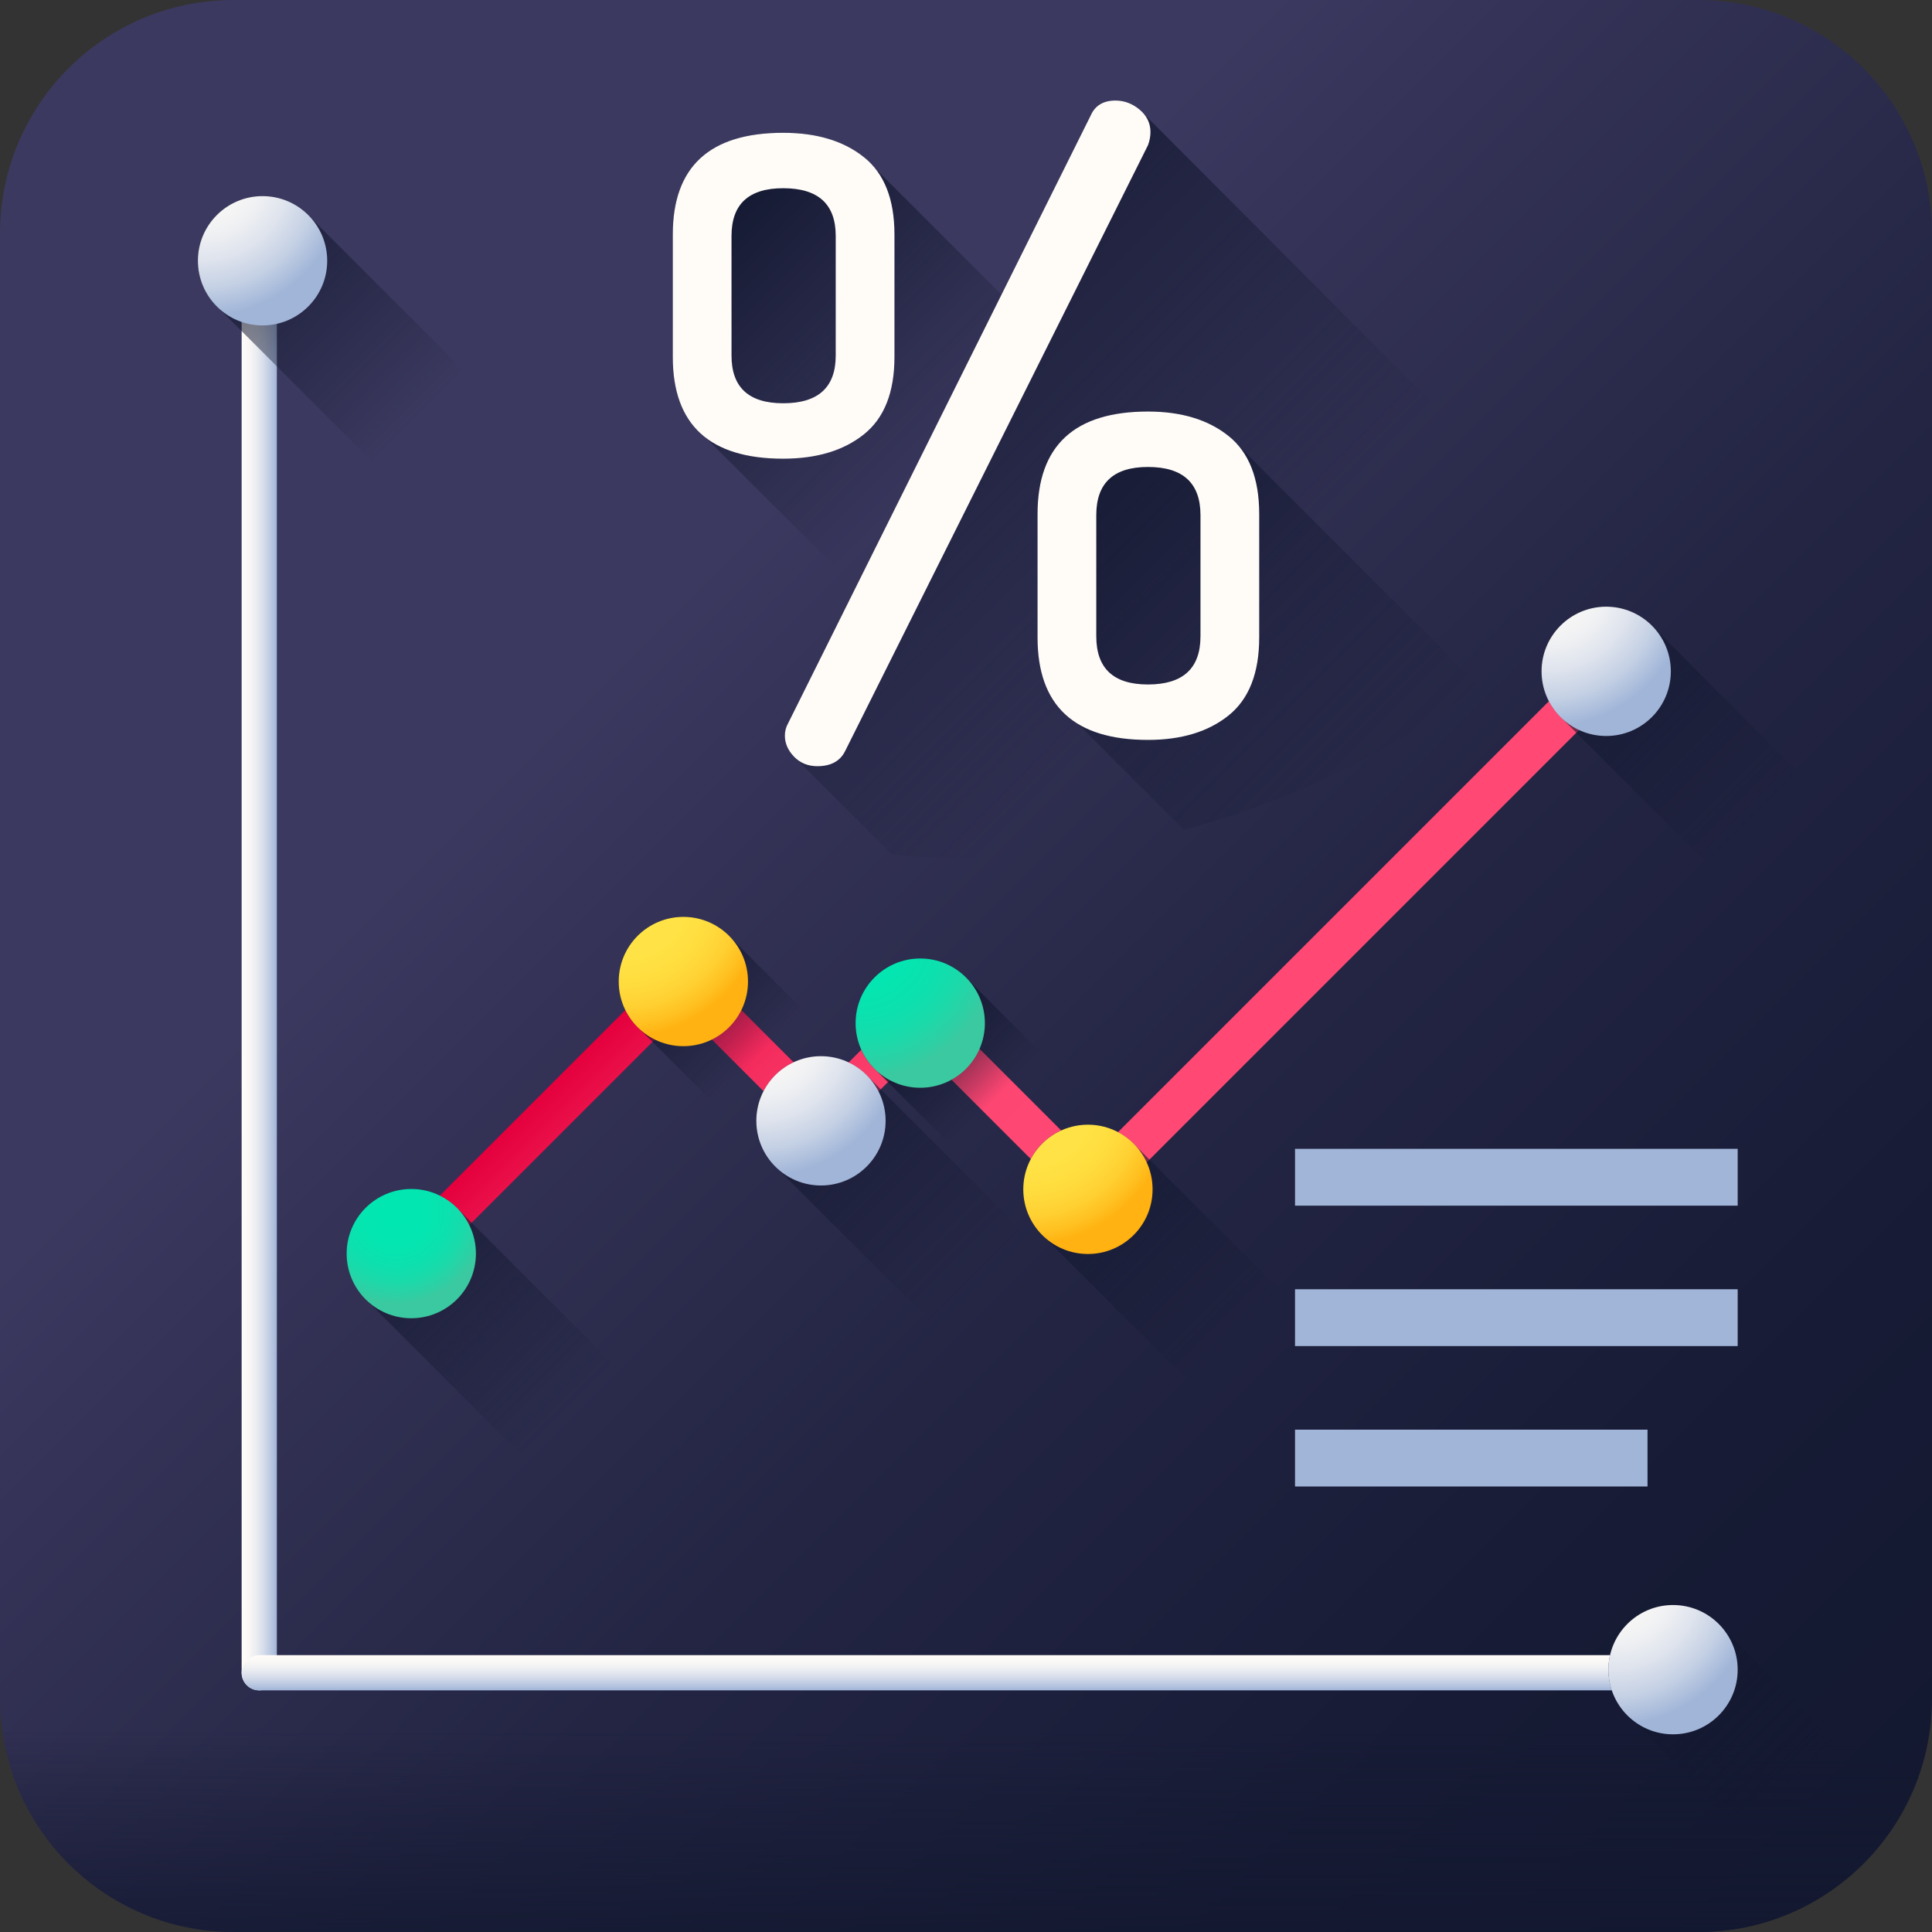 <svg height="512pt" viewBox="0 0 512 512" width="512pt" xmlns="http://www.w3.org/2000/svg" xmlns:xlink="http://www.w3.org/1999/xlink"><rect x="0" y="0" width="512" height="512" fill="#333333" stroke="none"/><linearGradient id="a" gradientUnits="userSpaceOnUse" x1="168.255" x2="513.949" y1="168.255" y2="513.949"><stop offset="0" stop-color="#3b395f"/><stop offset=".063" stop-color="#37355a"/><stop offset=".403" stop-color="#232543"/><stop offset=".723" stop-color="#171b35"/><stop offset="1" stop-color="#131830"/></linearGradient><linearGradient id="b"><stop offset="0" stop-color="#131830" stop-opacity="0"/><stop offset="1" stop-color="#131830"/></linearGradient><linearGradient id="c" gradientUnits="userSpaceOnUse" x1="256" x2="256" xlink:href="#b" y1="458.311" y2="529.357"/><linearGradient id="d" gradientUnits="userSpaceOnUse" x1="250.609" x2="184.667" xlink:href="#b" y1="121.534" y2="55.591"/><linearGradient id="e" gradientUnits="userSpaceOnUse" x1="314.47" x2="209.928" xlink:href="#b" y1="173.042" y2="68.499"/><linearGradient id="f" gradientUnits="userSpaceOnUse" x1="363.648" x2="260.39" xlink:href="#b" y1="211.787" y2="108.529"/><linearGradient id="g"><stop offset="0" stop-color="#fffcf8"/><stop offset=".188" stop-color="#faf8f6"/><stop offset=".404" stop-color="#eceef2"/><stop offset=".635" stop-color="#d5dcea"/><stop offset=".875" stop-color="#b5c4df"/><stop offset="1" stop-color="#a1b5d8"/></linearGradient><linearGradient id="h" gradientTransform="matrix(0 -1.004 1.004 0 464.537 -283.293)" gradientUnits="userSpaceOnUse" x1="-537.187" x2="-537.187" xlink:href="#g" y1="-398.936" y2="-389.637"/><linearGradient id="i" gradientUnits="userSpaceOnUse" x1="256" x2="256" xlink:href="#g" y1="438.629" y2="447.964"/><linearGradient id="j" gradientUnits="userSpaceOnUse" x1="312.052" x2="222.791" y1="299.869" y2="210.608"><stop offset="0" stop-color="#ff4974"/><stop offset=".326" stop-color="#fe4672"/><stop offset=".532" stop-color="#fb3e6c"/><stop offset=".705" stop-color="#f52f60"/><stop offset=".859" stop-color="#ee1a51"/><stop offset="1" stop-color="#e4003d"/></linearGradient><linearGradient id="k" gradientUnits="userSpaceOnUse" x1="467.251" x2="404.259" xlink:href="#b" y1="219.504" y2="156.511"/><linearGradient id="l" gradientUnits="userSpaceOnUse" x1="329.908" x2="266.915" xlink:href="#b" y1="356.782" y2="293.789"/><linearGradient id="m" gradientUnits="userSpaceOnUse" x1="263.876" x2="242.944" xlink:href="#b" y1="291.141" y2="270.209"/><linearGradient id="n" gradientUnits="userSpaceOnUse" x1="259.159" x2="196.166" xlink:href="#b" y1="338.625" y2="275.632"/><linearGradient id="o" gradientUnits="userSpaceOnUse" x1="200.963" x2="174.486" xlink:href="#b" y1="279.982" y2="253.505"/><linearGradient id="p" gradientUnits="userSpaceOnUse" x1="150.584" x2="87.591" xlink:href="#b" y1="373.81" y2="310.818"/><linearGradient id="q"><stop offset="0" stop-color="#00e7b2"/><stop offset=".352" stop-color="#03e6b1"/><stop offset=".575" stop-color="#0be1af"/><stop offset=".762" stop-color="#1adaaa"/><stop offset=".928" stop-color="#2fcfa4"/><stop offset="1" stop-color="#3ac9a0"/></linearGradient><radialGradient id="r" cx="104.93" cy="321.267" gradientUnits="userSpaceOnUse" r="24.194" xlink:href="#q"/><linearGradient id="s"><stop offset="0" stop-color="#ffe548"/><stop offset=".435" stop-color="#ffe346"/><stop offset=".639" stop-color="#ffdc3e"/><stop offset=".795" stop-color="#ffd032"/><stop offset=".925" stop-color="#ffbf1f"/><stop offset="1" stop-color="#ffb211"/></linearGradient><radialGradient id="t" cx="165.097" cy="236.445" gradientUnits="userSpaceOnUse" r="38.434" xlink:href="#s"/><linearGradient id="u"><stop offset="0" stop-color="#fffcf8"/><stop offset=".224" stop-color="#fbf9f7"/><stop offset=".425" stop-color="#f0f1f3"/><stop offset=".618" stop-color="#dee3ed"/><stop offset=".806" stop-color="#c4d0e4"/><stop offset=".988" stop-color="#a3b7d9"/><stop offset="1" stop-color="#a1b5d8"/></linearGradient><radialGradient id="v" cx="201.568" cy="273.363" gradientUnits="userSpaceOnUse" r="38.434" xlink:href="#u"/><radialGradient id="w" cx="226.931" cy="247.469" gradientUnits="userSpaceOnUse" r="38.435" xlink:href="#q"/><radialGradient id="x" cx="272.317" cy="291.52" gradientUnits="userSpaceOnUse" r="38.434" xlink:href="#s"/><radialGradient id="y" cx="409.661" cy="154.243" gradientUnits="userSpaceOnUse" r="38.434" xlink:href="#u"/><linearGradient id="z" gradientUnits="userSpaceOnUse" x1="111.173" x2="48.18" xlink:href="#b" y1="110.699" y2="47.707"/><radialGradient id="A" cx="53.582" cy="45.438" gradientUnits="userSpaceOnUse" r="38.434" xlink:href="#u"/><linearGradient id="B" gradientUnits="userSpaceOnUse" x1="477.756" x2="423.22" xlink:href="#b" y1="476.863" y2="422.327"/><radialGradient id="C" cx="427.376" cy="418.812" gradientUnits="userSpaceOnUse" r="38.434" xlink:href="#u"/><path d="m450.105 512h-388.211c-34.184 0-61.895-27.711-61.895-61.895v-388.211c0-34.184 27.711-61.895 61.895-61.895h388.211c34.184 0 61.895 27.711 61.895 61.895v388.211c0 34.184-27.711 61.895-61.895 61.895zm0 0" fill="url(#a)"/><path d="m0 421.262v28.844c0 34.184 27.711 61.895 61.895 61.895h388.211c34.184 0 61.895-27.711 61.895-61.895v-28.844zm0 0" fill="url(#c)"/><path d="m378.543 191.211-149.582-149.551c-5.387-4.309-12.52-6.465-21.402-6.465-19.508 0-29.262 8.984-29.262 26.961v32.438c0 9.734 2.883 16.805 8.602 21.27l108.359 108.086c30.27-5.312 58.453-16.652 83.285-32.738zm0 0" fill="url(#d)"/><path d="m424.488 151.805-122.48-122.746c-1.914-1.605-4.047-2.414-6.402-2.414-3.207 0-5.391 1.316-6.555 3.945l-80.18 161.059c-.578 1.023-.871 2.121-.871 3.285 0 2.047.809 3.91 2.43 5.59l25.977 25.98c6.457.555 12.988.855 19.594.855 66.992 0 127.156-29.199 168.488-75.555zm0 0" fill="url(#e)"/><path d="m325.625 115.527c-5.387-4.309-12.523-6.465-21.402-6.465-19.508 0-29.262 8.988-29.262 26.961v32.441c0 9.73 2.883 16.801 8.602 21.266l30.156 30.156c28.707-7.578 55.176-20.668 78.203-38.074zm0 0" fill="url(#f)"/><g fill="#fffcf8"><path d="m178.297 94.594v-32.438c0-17.977 9.754-26.961 29.262-26.961 8.883 0 16.016 2.156 21.402 6.465 5.383 4.312 8.078 11.145 8.078 20.496v32.438c0 9.355-2.695 16.188-8.078 20.496-5.387 4.312-12.52 6.465-21.402 6.465-19.508 0-29.262-8.984-29.262-26.961zm15.562-.363c0 8.426 4.566 12.641 13.699 12.641 9.277 0 13.918-4.215 13.918-12.641v-31.711c0-8.422-4.641-12.641-13.918-12.641-9.137 0-13.699 4.219-13.699 12.641zm0 0"/><path d="m208 194.934c0-1.168.293-2.262.871-3.285l80.18-161.059c1.164-2.629 3.348-3.945 6.555-3.945 2.355 0 4.488.805 6.402 2.41 1.914 1.613 2.875 3.582 2.875 5.922 0 1.168-.219 2.336-.656 3.504l-80.18 160.398c-1.312 2.777-3.789 4.168-7.43 4.168-2.504 0-4.566-.844-6.188-2.523-1.621-1.68-2.43-3.543-2.43-5.59zm0 0"/><path d="m325.625 115.582c-5.387-4.344-12.523-6.52-21.402-6.52-19.508 0-29.262 9.055-29.262 27.168v32.688c0 18.109 9.754 27.164 29.262 27.164 8.883 0 16.016-2.172 21.402-6.512 5.383-4.344 8.078-11.227 8.078-20.652v-32.688c0-9.426-2.695-16.309-8.078-20.648zm-7.484 53.027c0 8.527-4.641 12.785-13.918 12.785-9.137 0-13.699-4.258-13.699-12.785v-32.074c0-8.523 4.566-12.785 13.699-12.785 9.277 0 13.918 4.262 13.918 12.785zm0 0"/></g><path d="m73.371 68.703v374.594c0 2.578-2.09 4.668-4.668 4.668s-4.664-2.09-4.664-4.668v-374.594c0-2.578 2.09-4.664 4.664-4.664 2.578-.004 4.668 2.086 4.668 4.664zm0 0" fill="url(#h)"/><path d="m443.297 447.965h-374.594c-2.578 0-4.668-2.09-4.668-4.668s2.09-4.668 4.668-4.668h374.594c2.578 0 4.664 2.09 4.664 4.668.004 2.578-2.086 4.668-4.664 4.668zm0 0" fill="url(#i)"/><path d="m108.988 337.738c-1.41 0-2.824-.539-3.902-1.617-2.156-2.156-2.156-5.652 0-7.809l72.102-72.105c2.156-2.152 5.652-2.152 7.809 0l32.629 32.629 22.52-22.523c1.035-1.035 2.441-1.617 3.906-1.617 1.461 0 2.867.582 3.902 1.617l41.02 41.02 132.977-132.977c2.156-2.156 5.652-2.156 7.809 0s2.156 5.652 0 7.809l-136.883 136.883c-1.035 1.035-2.441 1.617-3.902 1.617-1.465 0-2.867-.582-3.906-1.617l-41.016-41.02-22.52 22.52c-2.16 2.156-5.652 2.156-7.809 0l-32.629-32.625-68.199 68.199c-1.078 1.078-2.492 1.617-3.906 1.617zm0 0" fill="url(#j)"/><path d="m438.203 166.27c-3.129-3.371-7.586-5.492-12.547-5.492-9.461 0-17.133 7.672-17.133 17.133 0 4.961 2.121 9.414 5.492 12.543l45.207 45.207c3.125 3.367 7.582 5.488 12.543 5.488 9.461 0 17.133-7.668 17.133-17.129 0-4.961-2.121-9.418-5.492-12.547zm0 0" fill="url(#k)"/><path d="m300.859 303.547c-3.129-3.371-7.586-5.492-12.547-5.492-9.461 0-17.133 7.672-17.133 17.133 0 4.961 2.121 9.418 5.492 12.547l45.207 45.203c3.125 3.371 7.582 5.492 12.543 5.492 9.461 0 17.133-7.672 17.133-17.133 0-4.961-2.121-9.418-5.492-12.547zm0 0" fill="url(#l)"/><path d="m256.414 259.496c-3.125-3.371-7.582-5.492-12.543-5.492-9.461 0-17.133 7.672-17.133 17.133 0 4.961 2.121 9.414 5.492 12.543l45.203 45.203c3.129 3.371 7.586 5.492 12.547 5.492 9.461 0 17.133-7.668 17.133-17.129 0-4.965-2.121-9.418-5.492-12.547zm0 0" fill="url(#m)"/><path d="m230.109 285.391c-3.129-3.371-7.582-5.492-12.543-5.492-9.465 0-17.133 7.672-17.133 17.133 0 4.961 2.121 9.414 5.492 12.547l45.203 45.203c3.129 3.367 7.582 5.488 12.547 5.488 9.461 0 17.129-7.668 17.129-17.129 0-4.961-2.121-9.418-5.492-12.547zm0 0" fill="url(#n)"/><path d="m193.637 248.473c-3.125-3.371-7.582-5.492-12.543-5.492-9.461 0-17.133 7.668-17.133 17.133 0 4.961 2.121 9.414 5.492 12.543l45.203 45.203c3.129 3.371 7.586 5.492 12.547 5.492 9.461 0 17.133-7.668 17.133-17.133 0-4.961-2.121-9.414-5.492-12.543zm0 0" fill="url(#o)"/><path d="m121.535 320.578c-3.129-3.371-7.586-5.492-12.547-5.492-9.461 0-17.129 7.668-17.129 17.129 0 4.965 2.121 9.418 5.488 12.547l45.207 45.203c3.129 3.371 7.582 5.492 12.543 5.492 9.465 0 17.133-7.672 17.133-17.133 0-4.961-2.121-9.414-5.492-12.543zm0 0" fill="url(#p)"/><path d="m126.121 332.215c0 9.465-7.668 17.133-17.133 17.133-9.461 0-17.129-7.668-17.129-17.133 0-9.461 7.668-17.129 17.129-17.129 9.465 0 17.133 7.668 17.133 17.129zm0 0" fill="url(#r)"/><path d="m198.227 260.113c0 9.461-7.672 17.133-17.133 17.133s-17.133-7.672-17.133-17.133c0-9.461 7.672-17.133 17.133-17.133s17.133 7.672 17.133 17.133zm0 0" fill="url(#t)"/><path d="m234.695 297.031c0 9.461-7.668 17.133-17.129 17.133-9.465 0-17.133-7.672-17.133-17.133s7.668-17.133 17.133-17.133c9.461 0 17.129 7.672 17.129 17.133zm0 0" fill="url(#v)"/><path d="m261.004 271.137c0 9.461-7.672 17.133-17.133 17.133-9.461 0-17.133-7.672-17.133-17.133 0-9.461 7.672-17.133 17.133-17.133 9.461 0 17.133 7.672 17.133 17.133zm0 0" fill="url(#w)"/><path d="m305.445 315.188c0 9.461-7.672 17.133-17.133 17.133s-17.133-7.672-17.133-17.133 7.672-17.133 17.133-17.133 17.133 7.672 17.133 17.133zm0 0" fill="url(#x)"/><path d="m442.789 177.91c0 9.461-7.668 17.133-17.133 17.133-9.461 0-17.129-7.672-17.129-17.133 0-9.461 7.668-17.133 17.129-17.133 9.465 0 17.133 7.672 17.133 17.133zm0 0" fill="url(#y)"/><path d="m82.125 57.465c-3.129-3.371-7.586-5.492-12.547-5.492-9.461 0-17.133 7.672-17.133 17.133 0 4.961 2.121 9.414 5.492 12.543l45.207 45.207c3.125 3.367 7.582 5.488 12.543 5.488 9.461 0 17.133-7.668 17.133-17.129 0-4.965-2.121-9.418-5.492-12.547zm0 0" fill="url(#z)"/><path d="m86.711 69.105c0 9.461-7.672 17.133-17.133 17.133s-17.133-7.672-17.133-17.133c0-9.461 7.672-17.133 17.133-17.133s17.133 7.672 17.133 17.133zm0 0" fill="url(#A)"/><path d="m455.918 430.84c-3.129-3.371-7.586-5.492-12.547-5.492-9.461 0-17.133 7.668-17.133 17.133 0 4.961 2.121 9.414 5.492 12.543l35.762 35.762c3.129 3.371 7.586 5.492 12.547 5.492 9.461 0 17.133-7.668 17.133-17.133 0-4.961-2.125-9.414-5.492-12.543zm0 0" fill="url(#B)"/><path d="m460.504 442.48c0 9.461-7.668 17.133-17.133 17.133-9.461 0-17.129-7.672-17.129-17.133 0-9.461 7.668-17.133 17.129-17.133 9.465 0 17.133 7.672 17.133 17.133zm0 0" fill="url(#C)"/><path d="m343.195 304.453h117.309v15.059h-117.309zm0 0" fill="#a1b5d8"/><path d="m343.195 341.664h117.309v15.059h-117.309zm0 0" fill="#a1b5d8"/><path d="m343.195 378.875h93.414v15.059h-93.414zm0 0" fill="#a1b5d8"/></svg>